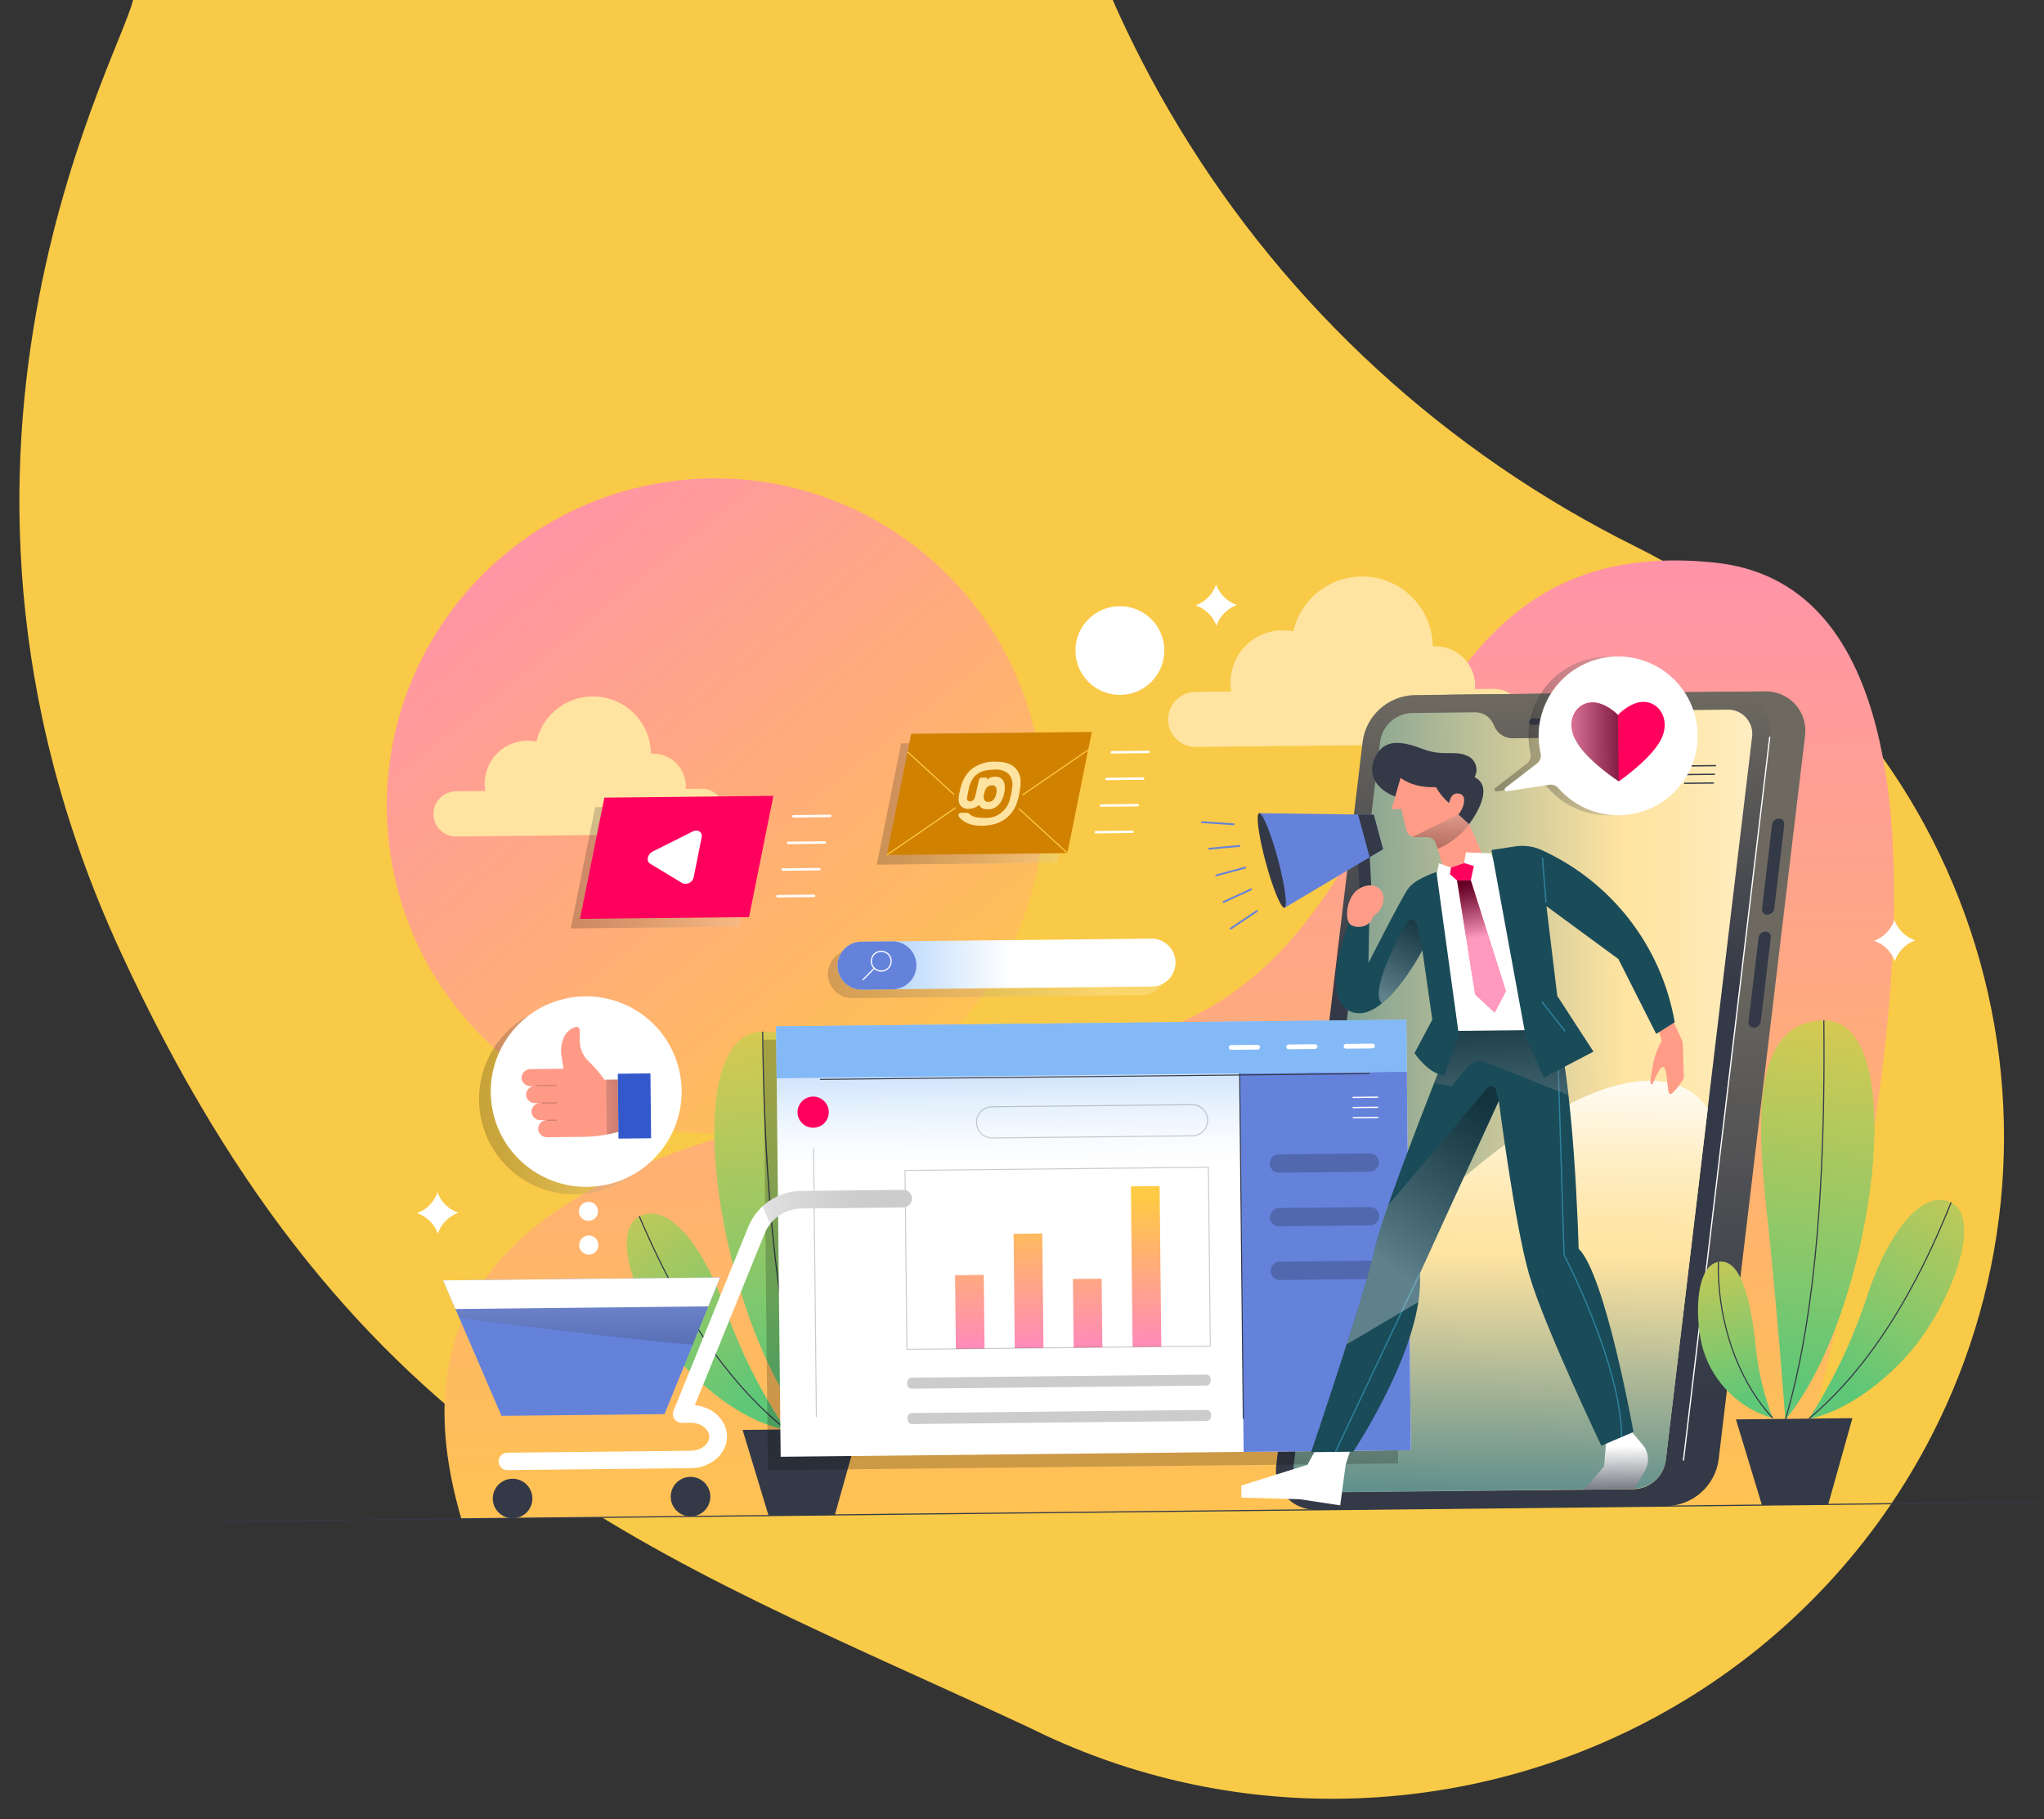 <svg width="765" height="681" viewBox="0 0 765 681" fill="none" xmlns="http://www.w3.org/2000/svg">
<rect x="0" y="0" width="765" height="681" fill="#333333" stroke="none"/>
<path d="M50 -1.448C49.624 13.668 -42.484 165.711 44.874 355.694C132.233 545.677 243.321 580.54 385.259 646.644C420.41 664.18 459.263 673.305 498.666 673.276C545.186 673.259 590.79 660.528 630.402 636.5C670.014 612.471 702.081 578.088 723.033 537.176C753.093 478.553 758.279 410.569 737.452 348.18C716.625 285.792 671.489 234.109 611.975 204.499C541.155 169.3 481.979 114.962 441.371 47.842C431.749 31.991 423.211 15.524 415.816 -1.448L44.874 -1.448C50 -1.448 50 -1.448 50 -1.448Z" fill="#F9CA47"/>
<path d="M146.522 322.22C135.134 255.484 180.111 192.168 246.981 180.8C313.851 169.431 377.293 214.315 388.681 281.051C400.07 347.787 355.093 411.103 288.222 422.472C221.352 433.841 157.911 388.956 146.522 322.22Z" fill="url(#paint0_linear_65_5)"/>
<path d="M669.811 563.236C669.811 563.236 774.204 224.29 641.73 210.579C514.181 197.381 535.646 351.209 433.36 385.845C331.073 420.481 128.037 416.43 172.676 568.497L669.811 563.236Z" fill="url(#paint1_linear_65_5)"/>
<path d="M302.998 535.284C302.998 535.284 305.23 493.472 307.934 461.926C310.638 430.381 314.746 385.833 285.437 386.143C251.956 386.498 269.096 495.868 302.998 535.284Z" fill="url(#paint2_linear_65_5)"/>
<path d="M285.437 386.143C286.343 471.748 295.843 512.576 302.885 535.286" stroke="#343947" stroke-width="0.421" stroke-miterlimit="10"/>
<path d="M294.154 535.039C284.99 521.37 277.54 506.632 271.971 491.154C264.154 468.001 250.467 449.321 239.263 455.3C226.841 461.834 241.237 496.186 258.014 513.339C277.86 533.492 294.154 535.039 294.154 535.039Z" fill="url(#paint3_linear_65_5)"/>
<path d="M294.154 535.038C277.417 521.64 257.63 498.501 239.262 455.232" stroke="#343947" stroke-width="0.421" stroke-miterlimit="10"/>
<path d="M307.729 534.556C310.816 525.892 312.77 516.868 313.543 507.706C314.724 492.896 317.723 474.244 326.806 475.664C335.889 477.083 336.111 497.987 333.14 508.652C331.379 514.729 328.136 520.276 323.701 524.796C319.267 529.316 313.779 532.669 307.729 534.556V534.556Z" fill="url(#paint4_linear_65_5)"/>
<path d="M307.728 534.556C322.558 517.679 327.702 493.89 326.829 475.664" stroke="#343947" stroke-width="0.421" stroke-miterlimit="10"/>
<path d="M312.47 567.017L287.649 567.28L277.924 535.21L321.514 534.748L312.47 567.017Z" fill="#343947"/>
<path d="M447.365 258.972L460.83 258.83C460.647 257.792 460.545 256.742 460.524 255.688C460.469 250.498 462.483 245.499 466.121 241.79C469.759 238.081 474.725 235.967 479.925 235.912C481.311 235.902 482.695 236.032 484.055 236.298C485.371 230.518 488.6 225.349 493.221 221.626C497.842 217.903 503.586 215.843 509.524 215.779C512.996 215.742 516.441 216.389 519.662 217.682C522.883 218.976 525.817 220.89 528.296 223.316C530.774 225.743 532.749 228.633 534.108 231.822C535.466 235.01 536.181 238.435 536.212 241.9C536.484 241.897 536.733 241.895 537.028 241.891C538.987 241.871 540.93 242.235 542.748 242.964C544.565 243.693 546.221 244.772 547.621 246.14C549.021 247.507 550.137 249.137 550.905 250.935C551.674 252.733 552.08 254.665 552.101 256.619C552.083 257.052 552.042 257.482 551.979 257.91L559.187 257.834C561.919 257.811 564.548 258.871 566.498 260.78C568.447 262.689 569.559 265.292 569.588 268.018C569.616 270.742 568.56 273.366 566.65 275.313C564.74 277.259 562.134 278.369 559.405 278.398L447.583 279.582C444.854 279.61 442.224 278.556 440.274 276.65C438.324 274.745 437.212 272.144 437.183 269.42C437.163 268.066 437.41 266.722 437.911 265.464C438.412 264.206 439.157 263.059 440.102 262.088C441.048 261.118 442.177 260.343 443.423 259.808C444.669 259.274 446.008 258.99 447.365 258.972Z" fill="#FFE4A1"/>
<path d="M170.587 296.202L181.672 296.084C181.5 295.228 181.408 294.358 181.395 293.485C181.373 291.371 181.768 289.273 182.559 287.312C183.35 285.35 184.52 283.563 186.003 282.054C187.486 280.544 189.253 279.341 191.203 278.513C193.152 277.685 195.246 277.249 197.365 277.23C198.507 277.224 199.648 277.333 200.769 277.556C201.846 272.803 204.498 268.553 208.295 265.49C212.093 262.428 216.815 260.734 221.696 260.682C224.546 260.649 227.374 261.177 230.019 262.236C232.664 263.295 235.073 264.864 237.11 266.854C239.146 268.844 240.769 271.215 241.886 273.831C243.003 276.448 243.592 279.258 243.619 282.102V282.102L244.299 282.095C247.551 282.061 250.684 283.317 253.008 285.588C255.333 287.859 256.658 290.958 256.692 294.204C256.682 294.568 256.648 294.932 256.59 295.291L262.507 295.229C263.619 295.214 264.723 295.418 265.756 295.83C266.789 296.242 267.73 296.853 268.526 297.629C269.322 298.404 269.957 299.329 270.394 300.35C270.831 301.37 271.062 302.467 271.074 303.577C271.088 304.689 270.883 305.793 270.469 306.825C270.055 307.858 269.44 308.798 268.661 309.593C267.881 310.388 266.952 311.021 265.927 311.456C264.901 311.891 263.8 312.119 262.685 312.128L170.766 313.101C169.65 313.113 168.543 312.904 167.508 312.486C166.473 312.069 165.531 311.451 164.737 310.669C163.942 309.886 163.311 308.955 162.879 307.928C162.447 306.9 162.224 305.798 162.221 304.684C162.209 302.454 163.083 300.31 164.65 298.72C166.218 297.131 168.353 296.225 170.587 296.202V296.202Z" fill="#FFE4A1"/>
<path d="M447.499 226.594C449.286 227.205 450.913 228.208 452.26 229.529C453.608 230.85 454.643 232.455 455.287 234.227C455.9 232.441 456.904 230.814 458.228 229.465C459.551 228.116 461.159 227.08 462.936 226.431C461.144 225.824 459.511 224.823 458.159 223.502C456.807 222.181 455.77 220.573 455.124 218.798C454.52 220.585 453.521 222.213 452.201 223.563C450.881 224.912 449.274 225.948 447.499 226.594V226.594Z" fill="white"/>
<path d="M701.378 352.147C703.165 352.753 704.792 353.752 706.14 355.069C707.488 356.386 708.522 357.988 709.167 359.758C709.779 357.974 710.784 356.35 712.108 355.005C713.431 353.66 715.04 352.628 716.815 351.984C715.026 351.373 713.396 350.37 712.044 349.05C710.693 347.729 709.654 346.124 709.004 344.351C708.397 346.137 707.397 347.764 706.077 349.113C704.758 350.462 703.152 351.499 701.378 352.147V352.147Z" fill="white"/>
<path d="M156.071 454.076C157.861 454.687 159.491 455.69 160.843 457.01C162.194 458.331 163.233 459.936 163.883 461.709C164.491 459.92 165.494 458.291 166.818 456.942C168.142 455.592 169.752 454.557 171.531 453.913C169.738 453.309 168.104 452.309 166.751 450.987C165.399 449.666 164.362 448.057 163.72 446.28C163.112 448.068 162.109 449.698 160.785 451.047C159.461 452.396 157.85 453.432 156.071 454.076V454.076Z" fill="white"/>
<path d="M419.311 260.106C410.122 260.204 402.594 252.848 402.497 243.677C402.399 234.507 409.77 226.994 418.959 226.896C428.148 226.799 435.676 234.155 435.773 243.325C435.87 252.496 428.5 260.009 419.311 260.106Z" fill="white"/>
<path d="M506.124 564.968L623.998 563.721C628.737 563.551 633.264 561.717 636.78 558.542C640.297 555.368 642.578 551.056 643.221 546.367L675.519 275.767C675.855 273.619 675.711 271.424 675.096 269.339C674.482 267.253 673.412 265.33 671.965 263.706C670.517 262.082 668.728 260.797 666.724 259.945C664.721 259.093 662.553 258.694 660.377 258.777L542.389 260.026C537.649 260.199 533.122 262.034 529.602 265.207C526.083 268.381 523.796 272.691 523.144 277.379L490.868 547.98C490.53 550.137 490.677 552.342 491.298 554.436C491.919 556.53 492.998 558.46 494.458 560.086C495.919 561.712 497.723 562.993 499.74 563.838C501.758 564.682 503.938 565.068 506.124 564.968V564.968Z" fill="url(#paint5_linear_65_5)"/>
<path d="M492.818 565.109L610.828 563.86C615.567 563.69 620.093 561.856 623.61 558.682C627.127 555.507 629.407 551.195 630.051 546.507L662.349 275.906C662.685 273.758 662.541 271.563 661.926 269.478C661.312 267.393 660.242 265.469 658.795 263.845C657.347 262.221 655.558 260.937 653.554 260.085C651.55 259.233 649.383 258.834 647.206 258.916L529.219 260.165C524.48 260.335 519.953 262.169 516.437 265.344C512.92 268.518 510.639 272.83 509.996 277.518L477.698 548.119C477.362 550.265 477.506 552.458 478.119 554.542C478.733 556.625 479.8 558.548 481.245 560.171C482.69 561.795 484.477 563.08 486.477 563.933C488.478 564.787 490.643 565.189 492.818 565.109V565.109Z" fill="url(#paint6_linear_65_5)"/>
<path d="M630.073 546.507L662.349 275.906" stroke="white" stroke-width="0.457" stroke-linecap="round" stroke-linejoin="round"/>
<path d="M528.428 266.87L551.912 266.622C553.33 266.569 554.733 266.93 555.949 267.661C557.164 268.391 558.14 269.46 558.757 270.735L559.453 272.198C560.069 273.476 561.044 274.548 562.259 275.282C563.474 276.016 564.878 276.382 566.298 276.334L606.103 275.913C607.667 275.87 609.199 275.46 610.574 274.714C611.949 273.968 613.128 272.908 614.015 271.621L615.065 270.139C615.946 268.864 617.115 267.814 618.477 267.072C619.84 266.331 621.358 265.919 622.909 265.871L646.393 265.622C647.734 265.569 649.07 265.813 650.305 266.338C651.54 266.862 652.642 267.654 653.534 268.655C654.425 269.656 655.082 270.843 655.458 272.128C655.834 273.414 655.92 274.767 655.708 276.089L623.41 546.69C623.014 549.578 621.611 552.233 619.446 554.189C617.281 556.145 614.494 557.275 611.576 557.382L493.565 558.63C492.224 558.684 490.888 558.439 489.654 557.915C488.419 557.39 487.316 556.599 486.425 555.598C485.534 554.596 484.876 553.41 484.5 552.124C484.124 550.839 484.039 549.486 484.25 548.163L516.526 277.562C516.932 274.667 518.348 272.008 520.525 270.052C522.702 268.097 525.501 266.97 528.428 266.87V266.87Z" fill="url(#paint7_linear_65_5)"/>
<path d="M573.295 271.26L600.496 270.972C600.818 270.966 601.126 270.845 601.366 270.631C601.605 270.416 601.759 270.123 601.799 269.805V269.805C601.825 269.657 601.817 269.506 601.776 269.362C601.736 269.219 601.663 269.086 601.564 268.974C601.464 268.862 601.341 268.774 601.203 268.716C601.065 268.658 600.916 268.631 600.766 268.639L573.565 268.927C573.24 268.933 572.928 269.058 572.689 269.277C572.449 269.496 572.297 269.795 572.262 270.117V270.117C572.24 270.263 572.251 270.411 572.293 270.552C572.336 270.693 572.409 270.823 572.508 270.932C572.606 271.042 572.728 271.128 572.864 271.184C573 271.241 573.147 271.267 573.295 271.26Z" fill="#343947"/>
<path d="M661.488 342.388C662.115 342.363 662.714 342.121 663.181 341.703C663.648 341.285 663.955 340.718 664.048 340.099L667.796 308.632C667.836 308.348 667.813 308.058 667.729 307.784C667.645 307.509 667.502 307.256 667.31 307.043C667.117 306.829 666.881 306.66 666.616 306.547C666.351 306.435 666.065 306.382 665.777 306.391C665.149 306.412 664.548 306.653 664.08 307.071C663.612 307.49 663.306 308.06 663.217 308.681L659.469 340.147C659.425 340.432 659.445 340.723 659.527 341C659.61 341.276 659.753 341.531 659.946 341.746C660.139 341.96 660.378 342.129 660.645 342.24C660.911 342.351 661.199 342.402 661.488 342.388V342.388Z" fill="#343947"/>
<path d="M656.427 384.683C657.055 384.663 657.656 384.422 658.124 384.003C658.592 383.584 658.898 383.015 658.987 382.394L662.757 350.905C662.797 350.62 662.774 350.331 662.69 350.056C662.606 349.781 662.463 349.528 662.271 349.315C662.078 349.101 661.841 348.932 661.577 348.82C661.312 348.707 661.026 348.654 660.738 348.663C660.11 348.684 659.509 348.925 659.041 349.343C658.573 349.762 658.267 350.332 658.178 350.953L654.408 382.442C654.368 382.726 654.391 383.016 654.475 383.291C654.559 383.565 654.702 383.818 654.894 384.032C655.087 384.245 655.323 384.414 655.588 384.527C655.853 384.639 656.139 384.693 656.427 384.683V384.683Z" fill="#343947"/>
<path d="M611.62 557.268L493.61 558.517C492.269 558.57 490.933 558.326 489.698 557.801C488.463 557.277 487.36 556.485 486.469 555.484C485.578 554.483 484.921 553.296 484.545 552.011C484.169 550.725 484.083 549.372 484.294 548.05L490.23 498.37C510.768 474.667 568.347 412.132 609.988 405.198C626.123 402.493 634.665 408.399 639.177 414.912L623.454 546.577C623.059 549.464 621.655 552.12 619.49 554.075C617.325 556.031 614.538 557.162 611.62 557.268Z" fill="url(#paint8_linear_65_5)"/>
<path d="M642.262 286.571L631.132 286.689" stroke="#343947" stroke-width="0.484" stroke-miterlimit="10"/>
<path d="M641.866 289.811L630.758 289.929" stroke="#343947" stroke-width="0.484" stroke-miterlimit="10"/>
<path d="M641.492 293.073L630.362 293.191" stroke="#343947" stroke-width="0.484" stroke-miterlimit="10"/>
<path opacity="0.2" d="M285.696 389.172L521.557 386.676L523.262 547.773L287.401 550.269L285.696 389.172Z" fill="black"/>
<path d="M290.471 384.167L526.333 381.671L528.038 542.767L292.176 545.264L290.471 384.167Z" fill="url(#paint9_linear_65_5)"/>
<path d="M463.952 401.766L526.539 401.104L528.039 542.79L465.452 543.452L463.952 401.766Z" fill="#6582DB"/>
<path d="M290.471 384.167L526.333 381.671L526.539 401.104L290.677 403.6L290.471 384.167Z" fill="#83B9F7"/>
<path d="M513.674 391.511L503.768 391.616" stroke="white" stroke-width="1.773" stroke-linecap="round" stroke-linejoin="round"/>
<path d="M492.185 391.738L482.279 391.843" stroke="white" stroke-width="1.773" stroke-linecap="round" stroke-linejoin="round"/>
<path d="M470.672 391.966L460.767 392.071" stroke="white" stroke-width="1.773" stroke-linecap="round" stroke-linejoin="round"/>
<path opacity="0.2" d="M371.395 425.937L446.199 425.145C447.749 425.122 449.226 424.49 450.31 423.385C451.394 422.28 451.996 420.792 451.986 419.246C451.978 418.48 451.819 417.722 451.517 417.017C451.216 416.312 450.778 415.673 450.229 415.137C449.681 414.601 449.031 414.178 448.319 413.892C447.606 413.606 446.844 413.463 446.076 413.471L371.271 414.263C370.502 414.268 369.742 414.425 369.034 414.725C368.326 415.025 367.685 415.462 367.147 416.01C366.609 416.558 366.185 417.207 365.9 417.92C365.614 418.633 365.473 419.394 365.484 420.162V420.162C365.492 420.928 365.652 421.686 365.953 422.391C366.255 423.096 366.692 423.735 367.241 424.271C367.79 424.807 368.439 425.23 369.152 425.516C369.864 425.802 370.626 425.945 371.395 425.937V425.937Z" stroke="black" stroke-width="0.384" stroke-miterlimit="10"/>
<path d="M515.781 410.675L506.215 410.776" stroke="white" stroke-width="0.484" stroke-miterlimit="10"/>
<path d="M515.821 414.453L506.255 414.554" stroke="white" stroke-width="0.484" stroke-miterlimit="10"/>
<path d="M515.861 418.254L506.295 418.355" stroke="white" stroke-width="0.484" stroke-miterlimit="10"/>
<path opacity="0.2" d="M478.583 438.943L512.585 438.583C513.045 438.59 513.502 438.505 513.929 438.333C514.356 438.162 514.744 437.906 515.07 437.582C515.396 437.258 515.654 436.872 515.828 436.447C516.003 436.022 516.09 435.566 516.085 435.107V435.107C516.069 434.203 515.698 433.341 515.05 432.709C514.403 432.076 513.532 431.723 512.626 431.727L478.624 432.087C477.714 432.097 476.845 432.465 476.206 433.112C475.567 433.759 475.211 434.631 475.214 435.54V435.54C475.223 436.432 475.58 437.287 476.208 437.922C476.837 438.557 477.689 438.923 478.583 438.943V438.943Z" fill="black"/>
<path opacity="0.2" d="M478.795 459.009L512.797 458.649C513.705 458.64 514.572 458.271 515.207 457.623C515.842 456.976 516.194 456.103 516.184 455.197V455.197C516.175 454.289 515.806 453.422 515.157 452.784C514.509 452.147 513.635 451.791 512.725 451.795L478.723 452.155C477.809 452.164 476.936 452.536 476.297 453.187C475.658 453.839 475.304 454.718 475.314 455.63C475.318 456.08 475.412 456.525 475.59 456.939C475.768 457.353 476.026 457.728 476.35 458.042C476.673 458.357 477.056 458.604 477.476 458.77C477.895 458.936 478.344 459.017 478.795 459.009Z" fill="black"/>
<path opacity="0.2" d="M479.008 479.098L513.01 478.738C513.916 478.723 514.779 478.352 515.413 477.706C516.047 477.06 516.4 476.19 516.397 475.286V475.286C516.387 474.378 516.018 473.511 515.37 472.873C514.722 472.236 513.847 471.88 512.937 471.884L478.935 472.244C478.021 472.253 477.149 472.625 476.51 473.277C475.87 473.928 475.516 474.807 475.526 475.719C475.542 476.627 475.917 477.492 476.569 478.125C477.221 478.758 478.098 479.108 479.008 479.098V479.098Z" fill="black"/>
<path d="M304.407 422.12C301.178 422.155 298.531 419.569 298.497 416.346C298.463 413.122 301.054 410.481 304.284 410.447C307.514 410.413 310.16 412.998 310.194 416.222C310.228 419.445 307.637 422.086 304.407 422.12Z" fill="#FF005D"/>
<path d="M423.253 444.054L433.997 443.94L434.633 504.048L423.889 504.162L423.253 444.054Z" fill="url(#paint10_linear_65_5)"/>
<path d="M401.561 478.719L412.306 478.605L412.578 504.282L401.833 504.396L401.561 478.719Z" fill="url(#paint11_linear_65_5)"/>
<path d="M379.346 461.804L390.091 461.69L390.544 504.493L379.799 504.606L379.346 461.804Z" fill="url(#paint12_linear_65_5)"/>
<path d="M357.452 477.308L368.196 477.194L368.488 504.749L357.743 504.862L357.452 477.308Z" fill="url(#paint13_linear_65_5)"/>
<path opacity="0.2" d="M341.217 515.671L451.407 514.505C452.333 514.495 453.092 515.236 453.102 516.161L453.11 516.93C453.12 517.855 452.377 518.612 451.451 518.622L341.261 519.788C340.334 519.798 339.575 519.056 339.566 518.132L339.558 517.363C339.548 516.438 340.291 515.681 341.217 515.671Z" fill="black"/>
<path opacity="0.2" d="M341.357 528.905L451.547 527.738C452.473 527.729 453.232 528.47 453.242 529.395L453.25 530.164C453.26 531.089 452.517 531.846 451.591 531.856L341.401 533.022C340.474 533.032 339.715 532.29 339.706 531.366L339.698 530.597C339.688 529.672 340.431 528.914 341.357 528.905Z" fill="black"/>
<path opacity="0.2" d="M304.489 429.812L305.554 530.438" stroke="black" stroke-width="0.384" stroke-miterlimit="10"/>
<path opacity="0.2" d="M338.719 438.093L452.263 436.891L452.972 503.854L339.427 505.056L338.719 438.093Z" stroke="black" stroke-width="0.384" stroke-miterlimit="10"/>
<path d="M463.952 401.766L465.321 531.033" stroke="#343947" stroke-width="0.384" stroke-miterlimit="10"/>
<path d="M512.582 401.84L306.959 404.016" stroke="#343947" stroke-width="0.384" stroke-miterlimit="10"/>
<path style="mix-blend-mode:multiply" opacity="0.3" d="M559.558 294.981L571.453 285.805C572.019 285.373 572.448 284.788 572.69 284.12C572.932 283.451 572.977 282.728 572.819 282.035C571.868 277.885 571.822 273.58 572.685 269.411C573.976 263.302 577.157 257.75 581.777 253.541C586.398 249.331 592.227 246.675 598.44 245.948C602.923 245.437 607.463 245.95 611.717 247.446C615.972 248.942 619.831 251.384 623.002 254.586C626.173 257.788 628.574 261.667 630.024 265.931C631.474 270.194 631.934 274.731 631.37 279.198C630.555 285.585 627.685 291.535 623.192 296.156C618.7 300.777 612.826 303.819 606.454 304.824C601.478 305.608 596.384 305.113 591.653 303.386C586.922 301.658 582.711 298.755 579.417 294.952C578.997 294.493 578.469 294.147 577.881 293.944C577.293 293.741 576.663 293.687 576.049 293.788L560.092 296.22C559.946 296.225 559.802 296.186 559.679 296.108C559.556 296.03 559.459 295.916 559.401 295.782C559.343 295.649 559.327 295.5 559.355 295.357C559.383 295.214 559.454 295.083 559.558 294.981Z" fill="url(#paint14_linear_65_5)"/>
<path d="M563.343 294.941L575.239 285.765C575.8 285.329 576.226 284.744 576.468 284.077C576.71 283.41 576.757 282.688 576.605 281.995C575.645 277.846 575.6 273.539 576.471 269.371C577.762 263.262 580.942 257.71 585.563 253.501C590.184 249.291 596.012 246.635 602.226 245.908C606.708 245.396 611.247 245.908 615.501 247.405C619.755 248.901 623.612 251.343 626.782 254.546C629.952 257.749 632.35 261.628 633.797 265.892C635.244 270.156 635.701 274.692 635.133 279.158C634.318 285.545 631.448 291.495 626.955 296.116C622.463 300.737 616.589 303.779 610.217 304.785C605.241 305.564 600.148 305.067 595.418 303.34C590.688 301.613 586.476 298.712 583.18 294.912C582.761 294.452 582.233 294.105 581.645 293.901C581.056 293.698 580.426 293.645 579.812 293.748L563.969 296.179C563.815 296.206 563.657 296.182 563.518 296.113C563.379 296.043 563.265 295.93 563.195 295.792C563.125 295.653 563.102 295.495 563.128 295.342C563.155 295.189 563.23 295.048 563.343 294.941V294.941Z" fill="white"/>
<path d="M594.541 263.048C600.061 261.927 605.539 267.593 605.539 267.593C605.539 267.593 610.896 261.812 616.438 262.817C621.98 263.821 625.02 270.373 621.598 276.926C617.731 284.32 605.892 292.432 605.892 292.432C605.892 292.432 593.794 284.573 589.862 277.261C586.121 270.785 588.976 264.171 594.541 263.048Z" fill="#FF005D"/>
<path style="mix-blend-mode:multiply" opacity="0.6" d="M605.539 267.593L605.802 292.478C605.802 292.478 593.704 284.619 589.772 277.308C586.212 270.829 589.067 264.215 594.632 263.093C600.197 261.97 605.539 267.593 605.539 267.593Z" fill="url(#paint15_linear_65_5)"/>
<path d="M601.219 538.417L600.354 548.834L593.032 557.464L611.62 557.267L615.585 550.596C616.498 549.07 616.909 547.296 616.76 545.524C616.612 543.752 615.91 542.071 614.755 540.718L610.163 535.291L601.219 538.417Z" fill="url(#paint16_linear_65_5)"/>
<path d="M509.181 339.701L513.567 338.546L512.454 316.951L508.068 318.129L509.181 339.701Z" fill="#343947"/>
<path d="M480.753 339.799L517.633 317.869L514.163 304.941L471.242 304.378L480.753 339.799Z" fill="#6582DB"/>
<path d="M508.291 304.868L514.163 304.942L517.633 317.869L512.609 320.864L508.291 304.868Z" fill="#343947"/>
<path d="M473.698 322.681C471.068 312.906 469.957 304.709 471.214 304.372C472.472 304.035 475.623 311.686 478.252 321.461C480.881 331.235 481.992 339.433 480.735 339.769C479.477 340.106 476.327 332.456 473.698 322.681Z" fill="#343947"/>
<path d="M461.719 308.529L449.876 307.726" stroke="#6582DB" stroke-width="0.686" stroke-linecap="round" stroke-linejoin="round"/>
<path d="M463.89 316.628L452.566 317.676" stroke="#6582DB" stroke-width="0.686" stroke-linecap="round" stroke-linejoin="round"/>
<path d="M466.084 324.75L455.233 327.647" stroke="#6582DB" stroke-width="0.686" stroke-linecap="round" stroke-linejoin="round"/>
<path d="M468.256 332.872L457.923 337.619" stroke="#6582DB" stroke-width="0.686" stroke-linecap="round" stroke-linejoin="round"/>
<path d="M470.45 340.971L460.59 347.592" stroke="#6582DB" stroke-width="0.686" stroke-linecap="round" stroke-linejoin="round"/>
<path d="M505.633 542.122L503.635 548.229L501.597 563.455L486.338 561.15L464.613 560.566L464.565 556.041L489.352 548.245L493.266 541.053L505.633 542.122Z" fill="white"/>
<path d="M545.883 382.414C545.883 382.414 518.133 450.855 514.457 467.614C510.78 484.373 490.708 543.547 490.708 543.547L506.462 543.38C506.462 543.38 533.51 502.798 531.307 476.757L560.956 412.097C560.956 412.097 566.838 458.009 572.252 476.89C577.666 495.77 599.32 541.13 599.32 541.13L611.349 535.98C611.349 535.98 600.842 477.13 590.832 467.371C590.832 467.371 589.14 401.776 581.654 382.035L545.883 382.414Z" fill="#1A4B59"/>
<path d="M531.33 476.757L499.798 543.451" stroke="#2E849E" stroke-width="0.457" stroke-miterlimit="10"/>
<path d="M583.061 395.053L585.37 469.692C585.37 469.692 606.657 510.305 606.949 537.927" stroke="#2E849E" stroke-width="0.457" stroke-miterlimit="10"/>
<path style="mix-blend-mode:multiply" opacity="0.3" d="M536.673 405.386C539.013 399.501 545.883 382.414 545.883 382.414L581.654 382.035C583.356 386.542 585.879 402.105 587.027 409.921L556.132 397.6C554.941 397.129 553.632 397.045 552.39 397.358C551.148 397.672 550.037 398.368 549.214 399.348L543.124 406.607L536.673 405.386Z" fill="url(#paint17_linear_65_5)"/>
<path style="mix-blend-mode:multiply" opacity="0.3" d="M530.83 487.351L504.019 503.178C508.583 488.853 512.943 474.576 514.457 467.614C515.235 464.076 517.1 458.219 519.52 451.18L556.597 407.256C556.821 406.983 557.117 406.778 557.451 406.664C557.786 406.551 558.146 406.534 558.49 406.615C558.834 406.697 559.148 406.873 559.396 407.124C559.644 407.376 559.816 407.692 559.893 408.036L560.865 412.098L531.216 476.758C531.508 480.292 531.378 483.848 530.83 487.351Z" fill="url(#paint18_linear_65_5)"/>
<path d="M551.875 290.899C552.244 290.249 552.48 289.531 552.57 288.789C552.659 288.047 552.601 287.294 552.397 286.575C552.193 285.855 551.849 285.183 551.383 284.597C550.918 284.011 550.34 283.524 549.684 283.162C544.805 280.567 540.436 283.26 532.993 280.511C525.551 277.761 518.662 275.911 514.883 282.965C511.104 290.019 515.482 296.76 525.028 299.034C534.574 301.309 546.365 314.352 546.365 314.352L549.861 308.433C549.861 308.433 560.352 295.018 551.875 290.899Z" fill="#343947"/>
<path d="M537.427 294.627C538.719 296.89 540.389 298.915 542.365 300.616C542.365 300.616 542.863 296.289 546.25 297.068C549.636 297.846 547.269 303.437 545.834 304.9L549.862 308.546L556.064 322.598L541.133 327.757L537.401 315.669C537.185 314.98 536.753 314.379 536.169 313.953C535.585 313.528 534.88 313.3 534.157 313.305L529.827 313.351C529.02 313.363 528.233 313.1 527.597 312.604C526.961 312.109 526.514 311.412 526.329 310.627L524.456 302.796L520.829 302.835L524.196 291.124C524.196 291.124 528.499 294.993 537.427 294.627Z" fill="#FF9C87"/>
<path d="M557.957 319.365L548.613 319.057L547.975 323.046L543.028 324.727L538.568 323.145L537.575 327.817L539.233 385.924L582.959 385.461L557.957 319.365Z" fill="white"/>
<path d="M547.975 323.046L551.614 324.139L550.469 329.49L545.324 329.545L542.692 327.242L543.028 324.727L547.975 323.046Z" fill="#FF005D"/>
<path d="M550.469 329.49L563.581 370.982L559.404 378.99L552.123 372.212L545.324 329.545L550.469 329.49Z" fill="#FF005D"/>
<path style="mix-blend-mode:multiply" opacity="0.6" d="M550.469 329.49L563.581 370.982L559.404 378.99L552.123 372.212L545.324 329.545L550.469 329.49Z" fill="url(#paint19_linear_65_5)"/>
<path d="M537.605 326.391C537.605 326.391 529.651 328.851 526.949 332.726C524.247 336.601 512.166 360.44 512.166 360.44L512.484 343.4L505.813 342.837C505.813 342.837 493.098 373.063 505.375 378.567C517.653 384.07 532.338 355.656 532.338 355.656L536.059 381.658L529.39 394.195C529.39 394.195 534.963 402.372 540.609 402.448L545.98 387.3L537.605 326.391Z" fill="#1A4B59"/>
<path d="M620.604 384.383L621.884 389.642C620.447 392.225 619.392 395.003 618.752 397.888C618.09 401.741 617.314 405.528 617.999 405.996C618.684 406.463 620.694 399.315 622.463 399.364C624.232 399.413 623.744 409.012 624.973 409.497C626.202 409.981 630.284 403.671 630.214 403.468C630.144 403.265 629.853 390.711 629.801 390.169C629.75 389.626 625.856 381.568 625.856 381.568L620.604 384.383Z" fill="#FF9C87"/>
<path d="M513.885 342.932C515.029 342.266 515.988 341.325 516.677 340.196C517.365 339.067 517.761 337.785 517.83 336.465C517.919 332.075 513.224 329.726 508.518 332.74C503.812 335.754 502.888 344.859 505.851 346.343C508.813 347.828 513.243 346.491 513.885 342.932Z" fill="#FF9C87"/>
<path style="mix-blend-mode:multiply" opacity="0.3" d="M528.737 313.181L545.834 304.9L549.862 308.546C546.81 312.602 542.727 315.77 538.035 317.721L537.401 315.691C537.185 315.003 536.753 314.401 536.169 313.976C535.585 313.55 534.88 313.323 534.157 313.327L529.827 313.373C529.456 313.369 529.087 313.304 528.737 313.181Z" fill="url(#paint20_linear_65_5)"/>
<path d="M558.216 318.163L571.039 388.053L577.798 403.344L596.376 393.622L582.825 372.747L578.774 339.168L605.713 358.975L619.861 386.993L626.797 382.621C624.373 368.681 618.59 355.538 609.944 344.325C601.299 333.113 590.051 324.166 577.17 318.257C573.956 316.758 570.364 316.26 566.862 316.828L558.216 318.163Z" fill="#1A4B59"/>
<path d="M577.268 321.016L578.624 337.813" stroke="#2E849E" stroke-width="0.457" stroke-miterlimit="10"/>
<path d="M577.021 374.867L585.731 385.997" stroke="#2E849E" stroke-width="0.457" stroke-miterlimit="10"/>
<path style="mix-blend-mode:multiply" opacity="0.3" d="M517.269 375.59C512.697 372.041 521.575 354.05 526.356 345.289C526.561 344.92 526.873 344.621 527.251 344.433C527.63 344.244 528.057 344.175 528.475 344.235C528.894 344.294 529.285 344.479 529.596 344.765C529.906 345.051 530.123 345.425 530.216 345.836L532.361 355.678C532.361 355.678 525.516 368.715 517.269 375.59Z" fill="url(#paint21_linear_65_5)"/>
<path d="M668.204 531.419C668.204 531.419 665.11 489.663 661.716 458.182C658.322 426.701 653.318 382.25 682.605 381.94C716.108 381.585 701.287 491.294 668.204 531.419Z" fill="url(#paint22_linear_65_5)"/>
<path d="M682.605 381.94C683.511 467.544 674.877 508.565 668.204 531.419" stroke="#343947" stroke-width="0.421" stroke-miterlimit="10"/>
<path d="M677.041 530.986C685.926 517.13 693.07 502.237 698.313 486.642C705.616 463.328 718.927 444.363 730.255 450.103C742.79 456.374 729.124 491.022 712.737 508.526C693.322 529.094 677.041 530.986 677.041 530.986Z" fill="url(#paint23_linear_65_5)"/>
<path d="M677.041 530.986C693.491 517.237 712.784 493.683 730.254 450.035" stroke="#343947" stroke-width="0.421" stroke-miterlimit="10"/>
<path d="M663.46 530.791C660.19 522.195 658.045 513.214 657.078 504.07C655.607 489.288 652.191 470.704 643.14 472.316C634.089 473.927 634.31 494.831 637.505 505.431C639.393 511.47 642.752 516.948 647.282 521.374C651.811 525.799 657.37 529.035 663.46 530.791V530.791Z" fill="url(#paint24_linear_65_5)"/>
<path d="M663.459 530.791C648.276 514.231 642.63 490.557 643.14 472.316" stroke="#343947" stroke-width="0.421" stroke-miterlimit="10"/>
<path d="M659.429 563.345L684.25 563.083L693.294 530.814L649.703 531.275L659.429 563.345Z" fill="#343947"/>
<path style="mix-blend-mode:multiply" opacity="0.2" d="M319.016 373.616L427.528 372.467C429.933 372.442 432.229 371.464 433.911 369.749C435.594 368.034 436.525 365.722 436.499 363.322C436.474 360.922 435.494 358.63 433.776 356.951C432.057 355.272 429.741 354.343 427.336 354.369L318.824 355.517C316.419 355.543 314.123 356.521 312.441 358.236C310.758 359.951 309.827 362.262 309.853 364.662C309.878 367.062 310.858 369.354 312.576 371.033C314.294 372.712 316.611 373.641 319.016 373.616Z" fill="url(#paint25_linear_65_5)"/>
<path d="M322.351 352.471L430.886 351.322C435.844 351.27 439.905 355.238 439.957 360.186L439.958 360.208C440.01 365.156 436.033 369.21 431.076 369.262L322.541 370.411C317.583 370.463 313.522 366.495 313.469 361.547L313.469 361.525C313.417 356.577 317.393 352.523 322.351 352.471Z" fill="url(#paint26_linear_65_5)"/>
<path d="M322.374 352.471L333.912 352.349C338.869 352.296 342.931 356.265 342.983 361.212L342.983 361.235C343.036 366.183 339.059 370.236 334.101 370.288L322.563 370.411C317.606 370.463 313.544 366.495 313.492 361.547L313.492 361.524C313.439 356.577 317.416 352.523 322.374 352.471Z" fill="#6582DB"/>
<path d="M329.858 363.478C327.805 363.5 326.123 361.856 326.101 359.807C326.08 357.758 327.727 356.079 329.78 356.058C331.833 356.036 333.515 357.679 333.537 359.728C333.558 361.777 331.911 363.456 329.858 363.478Z" stroke="white" stroke-width="0.439" stroke-linecap="round" stroke-linejoin="round"/>
<path d="M322.978 366.741L327.217 362.42" stroke="white" stroke-width="0.439" stroke-linecap="round" stroke-linejoin="round"/>
<path d="M187.684 529.944L248.706 529.298L269.498 478.148L165.837 479.245L187.684 529.944Z" fill="#6582DB"/>
<path style="mix-blend-mode:multiply" opacity="0.2" d="M165.837 479.245L269.43 478.149L259.2 503.326C234.785 501.322 188.294 495.479 171.858 493.39L165.837 479.245Z" fill="url(#paint27_linear_65_5)"/>
<path d="M189.939 550.26L258.623 549.533C266.081 549.454 272.168 544.095 272.099 537.58C272.035 531.54 266.769 526.618 260.052 525.965L286.146 461.75C287.26 458.995 289.168 456.631 291.628 454.958C294.088 453.285 296.99 452.377 299.966 452.35L338.072 451.946C338.943 451.937 339.776 451.583 340.386 450.961C340.995 450.339 341.333 449.501 341.324 448.631C341.322 448.199 341.235 447.77 341.067 447.372C340.899 446.973 340.653 446.611 340.344 446.307C340.036 446.003 339.67 445.764 339.268 445.602C338.866 445.44 338.435 445.359 338.002 445.363L299.897 445.766C295.616 445.806 291.444 447.111 287.906 449.516C284.368 451.921 281.625 455.319 280.022 459.28L252.071 528.063C251.864 528.566 251.786 529.112 251.843 529.652C251.901 530.193 252.091 530.711 252.399 531.159C252.709 531.601 253.122 531.961 253.602 532.209C254.083 532.456 254.616 532.583 255.157 532.578L258.444 532.543C262.207 532.503 265.428 534.868 265.458 537.718C265.488 540.569 262.317 542.978 258.554 543.018L189.87 543.745C189.436 543.746 189.007 543.833 188.608 544.001C188.208 544.169 187.846 544.414 187.541 544.722C187.237 545.03 186.997 545.395 186.834 545.797C186.672 546.198 186.591 546.627 186.595 547.06C186.622 547.924 186.987 548.743 187.613 549.341C188.238 549.939 189.073 550.269 189.939 550.26Z" fill="white"/>
<path d="M258.52 567.588C254.426 567.632 251.072 564.355 251.029 560.269C250.986 556.184 254.27 552.837 258.363 552.793C262.457 552.75 265.811 556.027 265.854 560.112C265.897 564.198 262.614 567.545 258.52 567.588Z" fill="#343947"/>
<path d="M191.921 568.293C187.827 568.337 184.473 565.06 184.43 560.974C184.387 556.889 187.67 553.541 191.764 553.498C195.858 553.455 199.212 556.732 199.255 560.817C199.298 564.903 196.015 568.25 191.921 568.293Z" fill="#343947"/>
<path d="M265.101 488.964L170.439 489.966L165.837 479.245L269.498 478.148L265.101 488.964Z" fill="white"/>
<path style="mix-blend-mode:multiply" opacity="0.2" d="M299.897 445.766L338.002 445.363C338.435 445.359 338.866 445.44 339.268 445.602C339.67 445.764 340.036 446.003 340.344 446.307C340.653 446.611 340.899 446.973 341.067 447.372C341.235 447.77 341.322 448.199 341.324 448.631C341.333 449.501 340.995 450.339 340.386 450.961C339.776 451.583 338.943 451.937 338.072 451.946L299.966 452.35C297.69 452.377 295.448 452.917 293.41 453.93C291.371 454.943 289.589 456.402 288.194 458.198L285.448 451.44C289.394 447.829 294.543 445.807 299.897 445.766Z" fill="url(#paint28_linear_65_5)"/>
<path style="mix-blend-mode:multiply" opacity="0.2" d="M215.394 447.045C195.664 447.254 179.5 431.461 179.292 411.77C179.083 392.079 194.909 375.947 214.639 375.739C234.37 375.53 250.533 391.323 250.742 411.014C250.95 430.705 235.124 446.837 215.394 447.045Z" fill="url(#paint29_linear_65_5)"/>
<path d="M184.613 416.753C180.093 397.585 191.998 378.388 211.204 373.876C230.411 369.363 249.646 381.243 254.167 400.411C258.687 419.579 246.782 438.776 227.576 443.289C208.369 447.801 189.134 435.921 184.613 416.753Z" fill="white"/>
<path d="M195.248 402.868C195.394 402.102 195.805 401.412 196.409 400.917C197.013 400.423 197.771 400.156 198.552 400.163L210.906 400.032L210.153 395.244C209.782 393.046 210.025 390.789 210.855 388.72C211.218 387.676 211.831 386.736 212.641 385.983C213.451 385.229 214.433 384.684 215.502 384.395C215.678 384.36 215.86 384.364 216.035 384.407C216.209 384.45 216.372 384.531 216.512 384.644C216.652 384.757 216.765 384.899 216.843 385.061C216.921 385.222 216.963 385.399 216.965 385.579L217.01 389.832C217.027 391.218 217.324 392.586 217.883 393.855C218.441 395.125 219.251 396.268 220.262 397.218C222.489 399.298 224.482 401.614 226.207 404.124L231.217 404.071L231.424 423.662C227.268 424.795 222.988 425.418 218.68 425.517L204.83 425.663C204.049 425.687 203.285 425.436 202.671 424.954C202.057 424.473 201.631 423.792 201.469 423.029C201.389 422.57 201.409 422.1 201.529 421.65C201.649 421.2 201.866 420.781 202.164 420.423C202.462 420.064 202.835 419.775 203.256 419.575C203.677 419.375 204.137 419.268 204.604 419.263L202.337 419.287C201.558 419.316 200.794 419.07 200.18 418.592C199.565 418.114 199.139 417.435 198.976 416.675C198.893 416.217 198.91 415.745 199.027 415.294C199.144 414.843 199.358 414.423 199.654 414.062C199.95 413.702 200.321 413.41 200.741 413.207C201.161 413.004 201.621 412.894 202.088 412.886L200.297 412.905C199.522 412.929 198.764 412.68 198.154 412.203C197.544 411.726 197.121 411.05 196.959 410.293C196.875 409.836 196.892 409.366 197.009 408.916C197.126 408.466 197.341 408.047 197.637 407.688C197.933 407.329 198.305 407.039 198.725 406.839C199.145 406.638 199.605 406.532 200.071 406.527L198.484 406.544C198.018 406.551 197.555 406.458 197.129 406.269C196.703 406.08 196.323 405.802 196.015 405.452C195.707 405.102 195.479 404.69 195.347 404.244C195.215 403.798 195.181 403.328 195.248 402.868V402.868Z" fill="#FF9A87"/>
<path d="M200.885 406.36L208.343 406.281" stroke="#D17E6F" stroke-width="0.421" stroke-miterlimit="10"/>
<path d="M202.835 412.856L208.412 412.797" stroke="#D17E6F" stroke-width="0.421" stroke-miterlimit="10"/>
<path d="M204.604 419.285L208.48 419.29" stroke="#D17E6F" stroke-width="0.421" stroke-miterlimit="10"/>
<path d="M231.216 401.899L243.434 401.77L243.691 426.044L231.473 426.173L231.216 401.899Z" fill="#3358CC"/>
<path style="mix-blend-mode:multiply" opacity="0.2" d="M226.842 404.117L231.217 404.071L231.424 423.662C229.989 424.074 228.532 424.407 227.059 424.659L226.842 404.117Z" fill="url(#paint30_linear_65_5)"/>
<path d="M216.641 453.435C216.651 454.377 217.035 455.277 217.71 455.936C218.384 456.595 219.293 456.959 220.237 456.949C220.711 456.956 221.182 456.868 221.621 456.69C222.06 456.512 222.459 456.248 222.794 455.913C223.129 455.578 223.393 455.179 223.57 454.741C223.747 454.302 223.835 453.832 223.826 453.359C223.816 452.423 223.434 451.529 222.764 450.875C222.094 450.22 221.191 449.857 220.253 449.867C219.78 449.86 219.31 449.947 218.871 450.124C218.432 450.3 218.032 450.562 217.696 450.894C217.36 451.227 217.093 451.622 216.912 452.059C216.731 452.495 216.638 452.963 216.641 453.435V453.435Z" fill="white"/>
<path d="M216.775 466.104C216.791 467.042 217.178 467.936 217.851 468.59C218.525 469.244 219.431 469.605 220.371 469.595C220.843 469.603 221.312 469.515 221.749 469.339C222.187 469.162 222.585 468.9 222.92 468.567C223.254 468.235 223.519 467.839 223.697 467.403C223.876 466.967 223.966 466.499 223.96 466.028C223.968 465.549 223.878 465.074 223.695 464.631C223.512 464.188 223.241 463.787 222.899 463.452C222.556 463.117 222.148 462.855 221.7 462.682C221.253 462.509 220.775 462.429 220.295 462.447C219.822 462.452 219.355 462.551 218.92 462.738C218.486 462.925 218.093 463.197 217.766 463.538C217.438 463.878 217.181 464.281 217.011 464.721C216.841 465.162 216.761 465.632 216.775 466.104V466.104Z" fill="white"/>
<path style="mix-blend-mode:multiply" opacity="0.2" d="M328.167 323.653L395.741 322.938L404.873 277.545L337.276 278.26L328.167 323.653Z" fill="url(#paint31_linear_65_5)"/>
<path d="M331.892 320.039L399.489 319.323L408.621 273.953L341.024 274.669L331.892 320.039Z" fill="#D18100"/>
<path d="M357.708 302.321L331.892 320.038" stroke="#FFCA44" stroke-width="0.411" stroke-miterlimit="10"/>
<path d="M399.489 319.323L381.38 302.704" stroke="#FFCA44" stroke-width="0.411" stroke-miterlimit="10"/>
<path d="M357.09 297.441L339.668 281.425" stroke="#FFCA44" stroke-width="0.411" stroke-miterlimit="10"/>
<path d="M407.241 280.71L382.686 297.577" stroke="#FFCA44" stroke-width="0.411" stroke-miterlimit="10"/>
<path d="M363.945 287.617C363.233 288.176 362.592 288.821 362.039 289.537C361.517 290.205 361.061 290.922 360.678 291.678C360.309 292.407 360.006 293.168 359.773 293.951C359.532 294.745 359.336 295.539 359.164 296.355L358.97 297.33C358.905 297.644 358.863 297.962 358.844 298.282C358.717 298.839 358.709 299.416 358.821 299.976C358.932 300.536 359.16 301.067 359.49 301.533C359.859 301.958 360.324 302.29 360.847 302.501C361.369 302.711 361.934 302.795 362.496 302.746C363.156 302.73 363.811 302.624 364.442 302.431C365.11 302.201 365.729 301.849 366.268 301.393L366.404 301.392C366.44 301.378 366.48 301.377 366.517 301.391C366.646 301.682 366.832 301.945 367.064 302.164C367.296 302.383 367.569 302.554 367.868 302.666C368.537 302.871 369.235 302.963 369.934 302.938C370.72 302.936 371.495 302.75 372.195 302.394C372.859 302.046 373.453 301.58 373.949 301.018C374.449 300.426 374.861 299.767 375.175 299.059C375.483 298.329 375.71 297.568 375.854 296.789C376.017 296.046 376.085 295.285 376.057 294.525C376.065 293.858 375.934 293.197 375.673 292.583C375.42 292.026 375.015 291.552 374.503 291.215C373.883 290.833 373.161 290.651 372.434 290.694C371.91 290.693 371.389 290.783 370.895 290.959C370.398 291.156 369.935 291.428 369.521 291.766C369.504 291.776 369.484 291.781 369.464 291.782C369.444 291.782 369.425 291.777 369.408 291.767V291.767C369.447 291.686 369.467 291.596 369.466 291.506C369.465 291.416 369.443 291.327 369.402 291.247C369.344 291.178 369.27 291.124 369.187 291.09C369.104 291.055 369.014 291.041 368.924 291.048L367.337 291.065C367.121 291.055 366.91 291.13 366.75 291.275C366.592 291.412 366.483 291.595 366.438 291.798L365.008 298.013C364.919 298.499 364.705 298.953 364.387 299.332C364.23 299.527 364.031 299.683 363.804 299.787C363.577 299.892 363.328 299.942 363.078 299.934C362.864 299.968 362.644 299.93 362.454 299.825C362.264 299.721 362.115 299.556 362.029 299.357C361.886 298.932 361.881 298.473 362.015 298.045L362.661 294.78C362.955 293.591 363.449 292.462 364.122 291.438C364.678 290.609 365.405 289.907 366.254 289.38C367.114 288.882 368.054 288.535 369.031 288.355C370.138 288.154 371.259 288.052 372.383 288.048C374.209 287.886 376.024 288.453 377.433 289.623C378.031 290.294 378.47 291.09 378.719 291.953C378.967 292.816 379.019 293.723 378.869 294.608C378.784 295.415 378.656 296.217 378.486 297.011C378.27 298.008 378.097 298.825 377.899 299.415C377.355 301.475 376.099 303.277 374.354 304.504C372.608 305.731 370.485 306.304 368.358 306.123C367.333 306.137 366.308 306.065 365.295 305.906C364.345 305.73 363.467 305.284 362.765 304.621L362.4 304.353C362.257 304.262 362.091 304.217 361.922 304.222L359.655 304.246C359.441 304.247 359.234 304.321 359.068 304.456C358.905 304.598 358.795 304.79 358.756 305.002C358.71 305.15 358.711 305.308 358.761 305.455C359.209 306.119 359.767 306.703 360.412 307.18C361.068 307.644 361.78 308.025 362.532 308.311C363.317 308.606 364.133 308.81 364.964 308.919C365.837 309.027 366.716 309.078 367.596 309.072C369.124 309.075 370.647 308.876 372.124 308.481C373.477 308.102 374.763 307.516 375.937 306.744C377.099 305.936 378.109 304.93 378.92 303.771C379.815 302.484 380.482 301.054 380.893 299.542C381.144 298.7 381.347 297.844 381.501 296.979C381.63 296.321 381.737 295.686 381.821 295.052C381.911 294.46 381.958 293.862 381.96 293.263C381.999 292.675 381.993 292.085 381.942 291.499C381.838 290.897 381.672 290.307 381.447 289.739C381.138 288.95 380.685 288.226 380.109 287.604C379.552 287.001 378.885 286.509 378.144 286.154C377.383 285.772 376.571 285.498 375.733 285.342C374.835 285.17 373.923 285.089 373.01 285.1C369.788 284.871 366.586 285.76 363.945 287.617V287.617ZM368.354 299.335C368.104 298.603 368.096 297.81 368.33 297.073C368.418 296.681 368.528 296.295 368.658 295.915C368.78 295.555 368.96 295.217 369.191 294.914C369.422 294.619 369.713 294.377 370.045 294.204C370.414 294.008 370.827 293.91 371.244 293.92C372.763 293.904 373.295 294.939 372.886 297.025C372.801 297.402 372.691 297.773 372.558 298.137C372.429 298.503 372.233 298.843 371.979 299.138C371.759 299.44 371.476 299.69 371.148 299.871C370.796 300.066 370.398 300.164 369.995 300.155C369.671 300.195 369.342 300.139 369.05 299.993C368.758 299.847 368.516 299.618 368.354 299.335Z" fill="#FFE4A1"/>
<path d="M429.852 281.444L416.115 281.589" stroke="white" stroke-width="0.914" stroke-linecap="round" stroke-linejoin="round"/>
<path d="M427.849 291.42L414.112 291.565" stroke="white" stroke-width="0.914" stroke-linecap="round" stroke-linejoin="round"/>
<path d="M425.846 301.374L412.109 301.519" stroke="white" stroke-width="0.914" stroke-linecap="round" stroke-linejoin="round"/>
<path d="M423.843 311.35L410.106 311.495" stroke="white" stroke-width="0.914" stroke-linecap="round" stroke-linejoin="round"/>
<path style="mix-blend-mode:multiply" opacity="0.2" d="M213.615 347.513L276.882 346.843L285.991 301.451L222.747 302.12L213.615 347.513Z" fill="url(#paint32_linear_65_5)"/>
<path d="M217.069 343.947L280.336 343.277L289.445 297.885L226.201 298.554L217.069 343.947Z" fill="#FF005D"/>
<path d="M310.699 305.398L296.962 305.543" stroke="white" stroke-width="0.914" stroke-linecap="round" stroke-linejoin="round"/>
<path d="M308.696 315.352L294.959 315.497" stroke="white" stroke-width="0.914" stroke-linecap="round" stroke-linejoin="round"/>
<path d="M306.693 325.328L292.956 325.473" stroke="white" stroke-width="0.914" stroke-linecap="round" stroke-linejoin="round"/>
<path d="M304.69 335.304L290.954 335.45" stroke="white" stroke-width="0.914" stroke-linecap="round" stroke-linejoin="round"/>
<path d="M262.608 313.396L259.637 328.269C259.554 328.724 259.37 329.153 259.099 329.528C258.827 329.902 258.476 330.211 258.07 330.432C257.664 330.653 257.213 330.781 256.751 330.806C256.289 330.831 255.827 330.753 255.4 330.577L243.33 323.283C241.755 322.327 242.272 319.788 244.234 318.749L259.298 311.191C261.169 310.244 263.019 311.468 262.608 313.396Z" fill="white"/>
<path d="M762.841 562.251L82.252 569.454" stroke="#343947" stroke-width="0.421" stroke-miterlimit="10"/>
<defs>
<linearGradient id="paint0_linear_65_5" x1="156.216" y1="166.514" x2="372.801" y2="433.962" gradientUnits="userSpaceOnUse">
<stop stop-color="#FF8CB6"/>
<stop offset="1" stop-color="#FFCA44"/>
</linearGradient>
<linearGradient id="paint1_linear_65_5" x1="434.706" y1="155.301" x2="439.691" y2="626.375" gradientUnits="userSpaceOnUse">
<stop stop-color="#FF8CB6"/>
<stop offset="1" stop-color="#FFCA44"/>
</linearGradient>
<linearGradient id="paint2_linear_65_5" x1="303.77" y1="522.606" x2="274.336" y2="338.121" gradientUnits="userSpaceOnUse">
<stop stop-color="#5EC778"/>
<stop offset="1" stop-color="#FFCA44"/>
</linearGradient>
<linearGradient id="paint3_linear_65_5" x1="281.497" y1="523.679" x2="204.566" y2="410.865" gradientUnits="userSpaceOnUse">
<stop stop-color="#5EC778"/>
<stop offset="1" stop-color="#FFCA44"/>
</linearGradient>
<linearGradient id="paint4_linear_65_5" x1="317.345" y1="528.503" x2="337.553" y2="446.818" gradientUnits="userSpaceOnUse">
<stop stop-color="#5EC778"/>
<stop offset="1" stop-color="#FFCA44"/>
</linearGradient>
<linearGradient id="paint5_linear_65_5" x1="581.529" y1="250.267" x2="584.426" y2="524.025" gradientUnits="userSpaceOnUse">
<stop offset="0.38" stop-color="#6D6960"/>
<stop offset="1" stop-color="#343947"/>
</linearGradient>
<linearGradient id="paint6_linear_65_5" x1="567.707" y1="193.104" x2="569.592" y2="371.235" gradientUnits="userSpaceOnUse">
<stop offset="0.38" stop-color="#6D6960"/>
<stop offset="1" stop-color="#343947"/>
</linearGradient>
<linearGradient id="paint7_linear_65_5" x1="714.034" y1="410.477" x2="429.775" y2="413.486" gradientUnits="userSpaceOnUse">
<stop stop-color="white"/>
<stop offset="0.05" stop-color="#FFFAEE"/>
<stop offset="0.19" stop-color="#FFEEC4"/>
<stop offset="0.3" stop-color="#FFE7AB"/>
<stop offset="0.37" stop-color="#FFE4A1"/>
<stop offset="1" stop-color="#277085"/>
</linearGradient>
<linearGradient id="paint8_linear_65_5" x1="563.432" y1="397.523" x2="559.477" y2="591.396" gradientUnits="userSpaceOnUse">
<stop stop-color="white"/>
<stop offset="0.05" stop-color="#FFFAEE"/>
<stop offset="0.19" stop-color="#FFEEC4"/>
<stop offset="0.3" stop-color="#FFE7AB"/>
<stop offset="0.37" stop-color="#FFE4A1"/>
<stop offset="1" stop-color="#277085"/>
</linearGradient>
<linearGradient id="paint9_linear_65_5" x1="408.95" y1="435.743" x2="408.249" y2="369.526" gradientUnits="userSpaceOnUse">
<stop stop-color="white"/>
<stop offset="0.14" stop-color="#F8FBFF"/>
<stop offset="0.35" stop-color="#E4F0FD"/>
<stop offset="0.61" stop-color="#C4DDFB"/>
<stop offset="0.89" stop-color="#97C4F8"/>
<stop offset="1" stop-color="#83B9F7"/>
</linearGradient>
<linearGradient id="paint10_linear_65_5" x1="429.264" y1="502.273" x2="428.691" y2="448.091" gradientUnits="userSpaceOnUse">
<stop stop-color="#FF8CB6"/>
<stop offset="1" stop-color="#FFCA44"/>
</linearGradient>
<linearGradient id="paint11_linear_65_5" x1="407.208" y1="502.506" x2="406.635" y2="448.325" gradientUnits="userSpaceOnUse">
<stop stop-color="#FF8CB6"/>
<stop offset="1" stop-color="#FFCA44"/>
</linearGradient>
<linearGradient id="paint12_linear_65_5" x1="385.152" y1="502.74" x2="384.579" y2="448.558" gradientUnits="userSpaceOnUse">
<stop stop-color="#FF8CB6"/>
<stop offset="1" stop-color="#FFCA44"/>
</linearGradient>
<linearGradient id="paint13_linear_65_5" x1="363.096" y1="502.973" x2="362.523" y2="448.792" gradientUnits="userSpaceOnUse">
<stop stop-color="#FF8CB6"/>
<stop offset="1" stop-color="#FFCA44"/>
</linearGradient>
<linearGradient id="paint14_linear_65_5" x1="631.599" y1="275.145" x2="559.061" y2="275.913" gradientUnits="userSpaceOnUse">
<stop stop-color="white"/>
<stop offset="0.12" stop-color="#DADADA"/>
<stop offset="0.45" stop-color="#7E7E7E"/>
<stop offset="0.71" stop-color="#3A3A3A"/>
<stop offset="0.9" stop-color="#101010"/>
<stop offset="1"/>
</linearGradient>
<linearGradient id="paint15_linear_65_5" x1="580.755" y1="277.878" x2="614.327" y2="277.523" gradientUnits="userSpaceOnUse">
<stop stop-color="white"/>
<stop offset="0.12" stop-color="#DADADA"/>
<stop offset="0.45" stop-color="#7E7E7E"/>
<stop offset="0.71" stop-color="#3A3A3A"/>
<stop offset="0.9" stop-color="#101010"/>
<stop offset="1"/>
</linearGradient>
<linearGradient id="paint16_linear_65_5" x1="604.809" y1="541.321" x2="605.066" y2="565.663" gradientUnits="userSpaceOnUse">
<stop stop-color="white"/>
<stop offset="1" stop-color="#343947"/>
</linearGradient>
<linearGradient id="paint17_linear_65_5" x1="563.452" y1="431.551" x2="559.427" y2="371.342" gradientUnits="userSpaceOnUse">
<stop stop-color="white"/>
<stop offset="0.12" stop-color="#DADADA"/>
<stop offset="0.45" stop-color="#7E7E7E"/>
<stop offset="0.71" stop-color="#3A3A3A"/>
<stop offset="0.9" stop-color="#101010"/>
<stop offset="1"/>
</linearGradient>
<linearGradient id="paint18_linear_65_5" x1="521.4" y1="474.622" x2="562.366" y2="416.438" gradientUnits="userSpaceOnUse">
<stop stop-color="white"/>
<stop offset="0.12" stop-color="#DADADA"/>
<stop offset="0.45" stop-color="#7E7E7E"/>
<stop offset="0.71" stop-color="#3A3A3A"/>
<stop offset="0.9" stop-color="#101010"/>
<stop offset="1"/>
</linearGradient>
<linearGradient id="paint19_linear_65_5" x1="553.574" y1="350.793" x2="549.407" y2="330.471" gradientUnits="userSpaceOnUse">
<stop stop-color="white"/>
<stop offset="0.12" stop-color="#DADADA"/>
<stop offset="0.45" stop-color="#7E7E7E"/>
<stop offset="0.71" stop-color="#3A3A3A"/>
<stop offset="0.9" stop-color="#101010"/>
<stop offset="1"/>
</linearGradient>
<linearGradient id="paint20_linear_65_5" x1="540.057" y1="296.749" x2="538.891" y2="318.821" gradientUnits="userSpaceOnUse">
<stop stop-color="white"/>
<stop offset="0.12" stop-color="#DADADA"/>
<stop offset="0.45" stop-color="#7E7E7E"/>
<stop offset="0.71" stop-color="#3A3A3A"/>
<stop offset="0.9" stop-color="#101010"/>
<stop offset="1"/>
</linearGradient>
<linearGradient id="paint21_linear_65_5" x1="517.666" y1="372.418" x2="533.596" y2="342.244" gradientUnits="userSpaceOnUse">
<stop stop-color="white"/>
<stop offset="0.12" stop-color="#DADADA"/>
<stop offset="0.45" stop-color="#7E7E7E"/>
<stop offset="0.71" stop-color="#3A3A3A"/>
<stop offset="0.9" stop-color="#101010"/>
<stop offset="1"/>
</linearGradient>
<linearGradient id="paint22_linear_65_5" x1="667.186" y1="518.76" x2="692.687" y2="333.693" gradientUnits="userSpaceOnUse">
<stop stop-color="#5EC778"/>
<stop offset="1" stop-color="#FFCA44"/>
</linearGradient>
<linearGradient id="paint23_linear_65_5" x1="689.455" y1="519.361" x2="763.98" y2="404.921" gradientUnits="userSpaceOnUse">
<stop stop-color="#5EC778"/>
<stop offset="1" stop-color="#FFCA44"/>
</linearGradient>
<linearGradient id="paint24_linear_65_5" x1="653.74" y1="524.943" x2="631.785" y2="443.704" gradientUnits="userSpaceOnUse">
<stop stop-color="#5EC778"/>
<stop offset="1" stop-color="#FFCA44"/>
</linearGradient>
<linearGradient id="paint25_linear_65_5" x1="412.54" y1="363.666" x2="286.052" y2="365.005" gradientUnits="userSpaceOnUse">
<stop stop-color="white"/>
<stop offset="0.12" stop-color="#DADADA"/>
<stop offset="0.45" stop-color="#7E7E7E"/>
<stop offset="0.71" stop-color="#3A3A3A"/>
<stop offset="0.9" stop-color="#101010"/>
<stop offset="1"/>
</linearGradient>
<linearGradient id="paint26_linear_65_5" x1="416.088" y1="360.461" x2="289.6" y2="361.8" gradientUnits="userSpaceOnUse">
<stop offset="0.3" stop-color="white"/>
<stop offset="0.63" stop-color="#BDDAFB"/>
<stop offset="0.88" stop-color="#93C2F8"/>
<stop offset="1" stop-color="#83B9F7"/>
</linearGradient>
<linearGradient id="paint27_linear_65_5" x1="217.568" y1="470.304" x2="218.023" y2="513.31" gradientUnits="userSpaceOnUse">
<stop stop-color="white"/>
<stop offset="0.12" stop-color="#DADADA"/>
<stop offset="0.45" stop-color="#7E7E7E"/>
<stop offset="0.71" stop-color="#3A3A3A"/>
<stop offset="0.9" stop-color="#101010"/>
<stop offset="1"/>
</linearGradient>
<linearGradient id="paint28_linear_65_5" x1="241.795" y1="452.468" x2="322.539" y2="451.613" gradientUnits="userSpaceOnUse">
<stop stop-color="white"/>
<stop offset="0.12" stop-color="#DADADA"/>
<stop offset="0.45" stop-color="#7E7E7E"/>
<stop offset="0.71" stop-color="#3A3A3A"/>
<stop offset="0.9" stop-color="#101010"/>
<stop offset="1"/>
</linearGradient>
<linearGradient id="paint29_linear_65_5" x1="250.719" y1="411.014" x2="179.292" y2="411.77" gradientUnits="userSpaceOnUse">
<stop stop-color="white"/>
<stop offset="0.12" stop-color="#DADADA"/>
<stop offset="0.45" stop-color="#7E7E7E"/>
<stop offset="0.71" stop-color="#3A3A3A"/>
<stop offset="0.9" stop-color="#101010"/>
<stop offset="1"/>
</linearGradient>
<linearGradient id="paint30_linear_65_5" x1="216.705" y1="414.496" x2="232.006" y2="414.334" gradientUnits="userSpaceOnUse">
<stop stop-color="white"/>
<stop offset="0.12" stop-color="#DADADA"/>
<stop offset="0.45" stop-color="#7E7E7E"/>
<stop offset="0.71" stop-color="#3A3A3A"/>
<stop offset="0.9" stop-color="#101010"/>
<stop offset="1"/>
</linearGradient>
<linearGradient id="paint31_linear_65_5" x1="405.112" y1="300.19" x2="327.928" y2="301.007" gradientUnits="userSpaceOnUse">
<stop stop-color="white"/>
<stop offset="0.12" stop-color="#DADADA"/>
<stop offset="0.45" stop-color="#7E7E7E"/>
<stop offset="0.71" stop-color="#3A3A3A"/>
<stop offset="0.9" stop-color="#101010"/>
<stop offset="1"/>
</linearGradient>
<linearGradient id="paint32_linear_65_5" x1="286.231" y1="324.096" x2="213.376" y2="324.867" gradientUnits="userSpaceOnUse">
<stop stop-color="white"/>
<stop offset="0.12" stop-color="#DADADA"/>
<stop offset="0.45" stop-color="#7E7E7E"/>
<stop offset="0.71" stop-color="#3A3A3A"/>
<stop offset="0.9" stop-color="#101010"/>
<stop offset="1"/>
</linearGradient>
</defs>
</svg>
